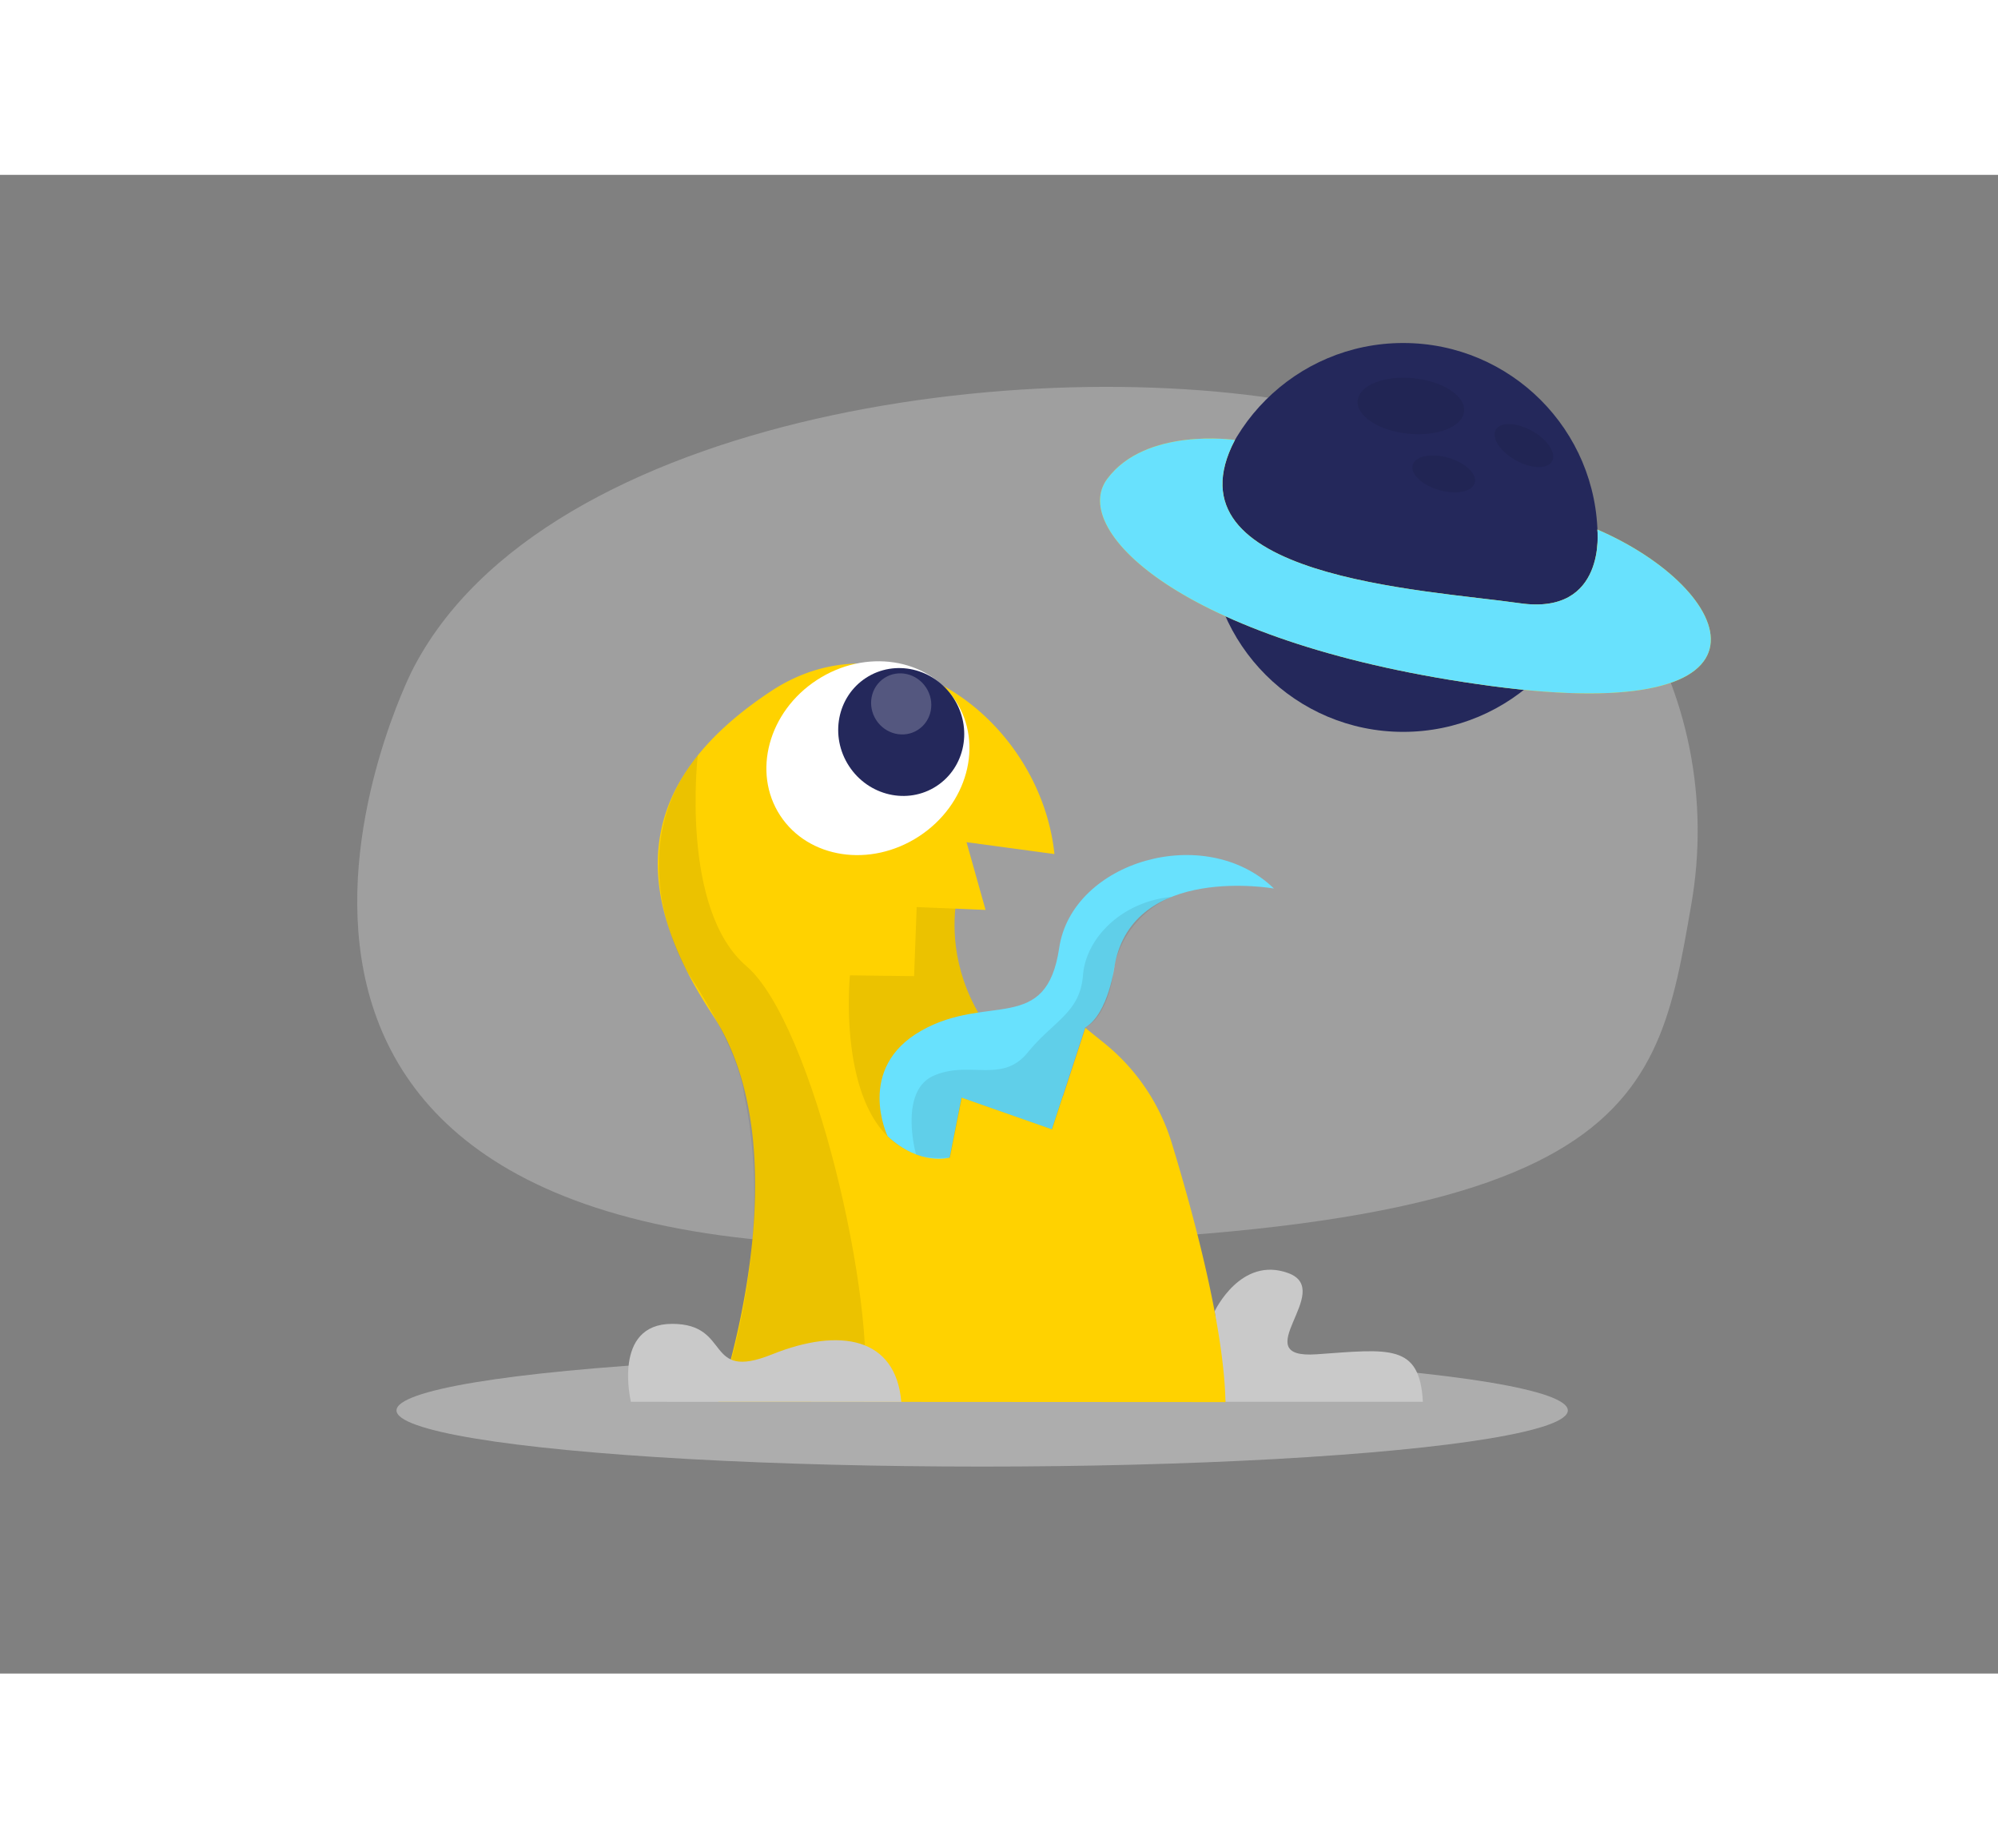<svg id="Layer_1" data-name="Layer 1" xmlns="http://www.w3.org/2000/svg" viewBox="0 0 400 300" class="styles_logo__3Jd-a" width="200" height="185"><rect x="0" y="0" width="400" height="300" fill="#808080" stroke="none"/><path d="M82.48,99.27s-58.21,115.05,93.61,115,155.39-27.32,162.52-68.29-15.7-86.62-72.06-99.11S108.87,47.2,82.48,99.27Z" fill="#e6e6e6" opacity="0.3"/><ellipse cx="196.63" cy="247.33" rx="117.25" ry="11.24" fill="#e6e6e6" opacity="0.45"/><path d="M243.18,227.47s5.22-11.12,14.73-7.63-8.88,17.29,5.71,16.25,20.61-2.15,21.24,9.51H245.35Z" fill="#c9c9c9"/><path d="M192.08,142.38s-8.56,26.4,24.73,44.47c0,0-.71,17.13-19.26,16.41s-38.77-11.17-33.77-38.76S185.42,136.44,192.08,142.38Z" fill="#ffd200"/><path d="M192.08,142.38s-8.56,26.4,24.73,44.47c0,0-.71,17.13-19.26,16.41s-38.77-11.17-33.77-38.76S185.42,136.44,192.08,142.38Z" opacity="0.08"/><circle cx="257.93" cy="60.03" r="1.35" fill="#fff"/><path d="M143.8,245.6s17.36-49.47-1.19-77.53-12.72-48.52,11.71-64.69,53.93,5.47,56.78,32.58l-17.6-2.38,3.81,13.56-13.79-.57L183,160.4l-12.84-.16s-3.81,38.11,20,36.52l2.38-12,18.08,6.34,6.66-20.35,3.72,3a41.05,41.05,0,0,1,13.57,20c4.26,13.94,10.46,36.68,10.77,51.91Z" fill="#ffd200"/><ellipse cx="173.75" cy="116.78" rx="20.98" ry="18.69" transform="translate(-35.57 113.79) rotate(-33.09)" fill="#fff"/><ellipse cx="180.42" cy="111.54" rx="12.48" ry="12.93" transform="translate(-31.63 116.58) rotate(-33.09)" fill="#24285b"/><ellipse cx="180.42" cy="105.91" rx="5.96" ry="6.18" transform="translate(-28.56 115.67) rotate(-33.09)" fill="#fff" opacity="0.22"/><path d="M139.69,116.23s-3.58,30.75,9.74,42.16,26.32,67.55,23.46,87.21H143.8s11.81-30.92,5.15-61.52c0,0-.42-8-11.31-24.47C137.64,159.61,123.45,136.21,139.69,116.23Z" opacity="0.08"/><path d="M177.7,192.44s-6.55-13.62,6.77-21.14,25,.81,27.58-16.55,29.26-25.21,43-11.89c0,0-28.06-5-31.87,15.22,0,0-1.19,9.78-5.94,12.62l-6.66,20.35-18.08-6.34-2.38,12S184.25,198.5,177.7,192.44Z" fill="#68e1fd"/><path d="M183.39,196.08s-3.56-12.67,3.57-15.77,13.68,1.67,18.79-4.63,10.47-7.93,11.06-15.44,7.79-14.77,17.81-15.72a19.56,19.56,0,0,0-11.89,16.29s-1.16,7.64-5.44,9.89l-6.66,20.35-18.08-6.34-2.38,12S185.59,197.14,183.39,196.08Z" opacity="0.08"/><path d="M126.31,245.6S122.51,230,134.56,230s6.34,11.59,20,6.11,24.79-3.38,25.88,9.51Z" fill="#c9c9c9"/><circle cx="280.92" cy="72.58" r="38.92" fill="#24285b"/><ellipse cx="282.46" cy="46.27" rx="5.58" ry="10.71" transform="translate(207.64 322.54) rotate(-84.15)" opacity="0.08"/><ellipse cx="305.08" cy="54.19" rx="3.36" ry="6.46" transform="translate(108.69 293.86) rotate(-60.74)" opacity="0.08"/><ellipse cx="289.02" cy="59.86" rx="3.36" ry="6.46" transform="translate(151.37 320.95) rotate(-73.9)" opacity="0.08"/><path d="M247.23,53.07s-17.88-2.62-25.59,7.83,16,33.29,76.9,41.42S347.54,83,319.8,71c0,0,1.89,17.25-15.53,14.75C285.1,83,232.78,80.64,247.23,53.07Z" fill="#ffd200"/><path d="M247.23,53.07s-17.88-2.62-25.59,7.83,16,33.29,76.9,41.42S347.54,83,319.8,71c0,0,1.89,17.25-15.53,14.75C285.1,83,232.78,80.64,247.23,53.07Z" fill="#68e1fd"/></svg>